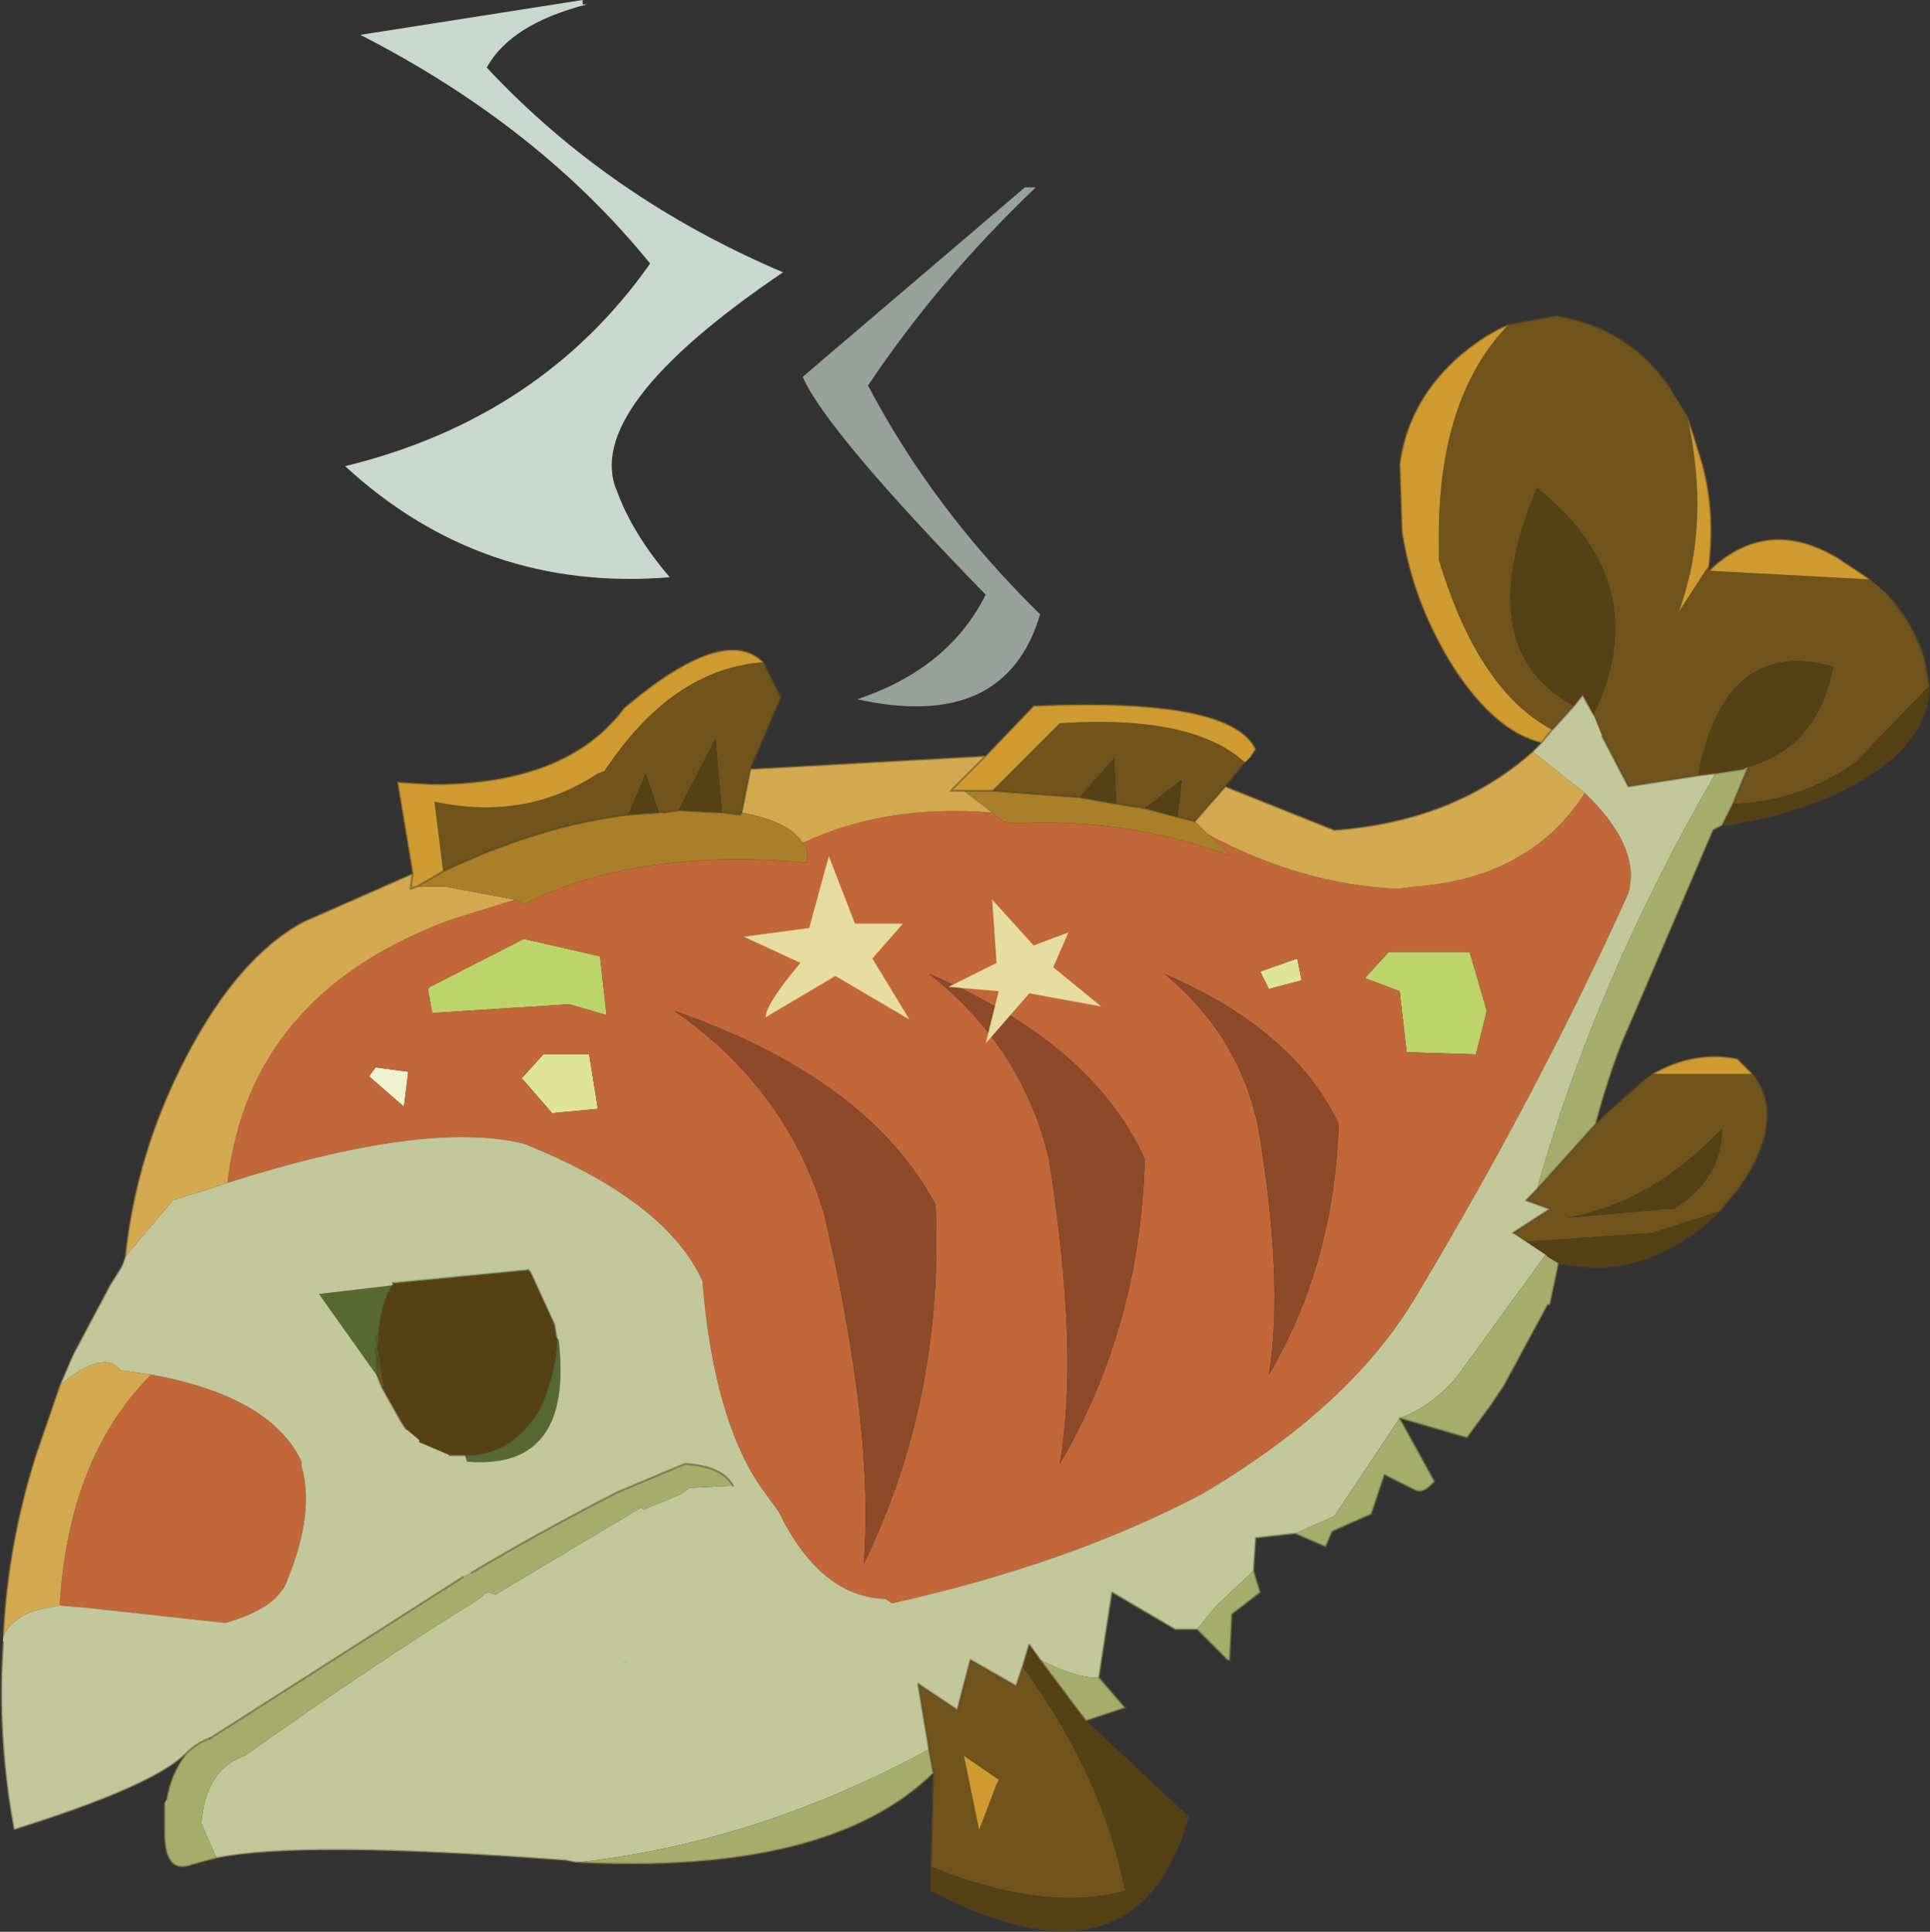 <svg viewBox="0 0 44.291 44.339" xmlns="http://www.w3.org/2000/svg" xmlns:xlink="http://www.w3.org/1999/xlink"><rect x="0" y="0" width="44.291" height="44.339" fill="#333333" stroke="none"/><use transform="translate(.02)" width="44.25" height="44.3" xlink:href="#a"/><defs><g id="a"><path d="m39.6 5.85-.05-.05.05-.05v.1" fill="#b03624" fill-rule="evenodd" transform="translate(-.4 7.25)"/><path d="m9 17.25.75.1-.1.8-.75-.65-.05-.05.15-.2m5.75 13.65v.05l-.05-.05h.05" fill="#eef2ce" fill-rule="evenodd" transform="translate(-.4 7.25)"/><path d="m34.15 14.75.35 1.2-.25 1-1.6-.05v-.1l-.15-1.3-.8-.3.55-.6h1.85l.05.15M12.4 14.3l1.75.4.15 1.35-.85-.25-3.15.2-.1-.55.05-.05 2.15-1.1" fill="#bcd369" fill-rule="evenodd" transform="translate(-.4 7.25)"/><path d="m29.5 15.45-.2-.4.85-.3.1.5-.75.2m-17.1 2.1-.05-.05.5-.55h1.05l.2 1.25-1.05.1-.65-.75" fill="#dde49a" fill-rule="evenodd" transform="translate(-.4 7.25)"/><path d="m13.15 23.45.05.05q.35 3-2.1 2.8l-.05-.15q.9 0 1.5-.75.45-.55.6-1.7v-.25m-4.1.9-1.35-1.9 1.7-.2q-.3.4-.35 1.45l.15.85-.2-.85.05.65M9 23.4l.05.3-.05-.3" fill="#576932" fill-rule="evenodd" transform="translate(-.4 7.25)"/><path d="m23.15 11.4.25.2.25.05q2.55-.15 5 .75l-.55-.5q2.15 1.15 4.35 1.25l.4-.05q2.65-.2 3.9-2.15 1.3 1.25 1 2.3-2.05 4.55-4.9 9.3-1.5 2.5-4.9 4.5-3.05 1.6-7.1 2.5l-.15-.1q-1.5-.05-2.45-2l-.4-.55q-1.1-1.6-1.35-4.75-.85-1.85-4.1-3.15-2.25-.55-6.8.9.5-4.35 5.15-6.05l1.45-.45.2.1q2.6-1.3 6.5-.95v-.3l-.1-.15q1.9-.9 4.35-.7m6.35 4.05.75-.2-.1-.5-.85.3.2.4m0 8.85q1.5-2.55 1.6-5.75-1-2.15-4-3.45 1.7 1.4 2.15 3.5.6 3.55.25 5.7m-5.05-4.95q.7 4.4.25 7 1.85-3.15 1.95-7-1.2-2.65-4.95-4.25 2.15 1.7 2.75 4.25m9.7-4.6-.05-.15h-1.85l-.55.6.8.3.15 1.3v.1l1.6.05.25-1-.35-1.2M9 17.25l-.15.2.05.05.75.65.1-.8-.75-.1m3.4-2.95-2.15 1.1-.05.05.1.55 3.15-.2.85.25-.15-1.35-1.75-.4m0 3.25.65.75 1.05-.1-.2-1.25h-1.05l-.5.55.05.05m6.9 3.1q1.15 4.95.9 8 1.85-3.8 1.65-8.25-1.55-2.9-6-4.45 2.6 1.8 3.45 4.7M3.85 24.3q2.75.5 3.45 2v.1q.3 1.05-.3 2.55-.2.7-1.45 1.05l-3.2-.35-.6-.05q.2-3.4 2.1-5.3" fill="#c2673a" fill-rule="evenodd" transform="translate(-.4 7.25)"/><path d="M24.45 19.35q-.6-2.55-2.75-4.25 3.75 1.6 4.95 4.25-.1 3.85-1.95 7 .45-2.6-.25-7m5.05 4.95q.35-2.15-.25-5.7-.45-2.1-2.15-3.5 3 1.3 4 3.45-.1 3.2-1.6 5.75m-10.2-3.65q-.85-2.9-3.45-4.7 4.45 1.55 6 4.45.2 4.45-1.65 8.25.25-3.05-.9-8" fill="#8d4a29" fill-rule="evenodd" transform="translate(-.4 7.25)"/><path d="M.45 30.3q.1-2.1.75-4.15l.55-1.6q1-.85 1.4-.35l.7.1q-1.9 1.9-2.1 5.3l-.25.05q-.75.1-1.05.65m2.8-8.7q.25-2.4 1.4-4.6 1.2-2.3 2.7-3.1l2.5-1.1-.05.35.15-.05h.65l1.6.3-1.45.45Q6.1 15.55 5.6 19.9l-.45.15-.8.25-1.1 1.3M17.6 10.4l5.4-.3-.8.8h.3l.65.5q-2.45-.2-4.35.7-.3-.5-1.4-.7l.2-1m10.9.4 2.5 1q2.75-.2 4.55-1.8l1.2.95q-1.25 1.95-3.9 2.15l-.4.05q-2.2-.1-4.35-1.25l-.3-.3.7-.8" fill="#d3a950" fill-rule="evenodd" transform="translate(-.4 7.25)"/><path d="M22.5 10.9h.65l2 .15.85.15.65.1.75.2.4.1.3.3.55.5q-2.45-.9-5-.75l-.25-.05-.25-.2-.65-.5m-3.7 1.2.1.15v.3q-3.9-.35-6.5.95l-.2-.1-1.6-.3h-.65l.6-.35q2.2-1.05 4.25-1.3l.7-.05h.1l.35-.05 1 .05H17l.35.05.05-.05q1.1.2 1.4.7" fill="#a98029" fill-rule="evenodd" transform="translate(-.4 7.25)"/><path d="M40.5 10.35q1.6-.45 1.95-2.3-2.5-.7-3.1 2.5l-1.6.25-.6-1.15-.2-.5q1.45-3-1.3-5.2-1.55 3.7.85 5l-.45.5-.05.05q-1.7-.9-2.6-3.9v-.35Q33.35 1.9 35 .2l1.1-.2q1.7.3 2.6 1.65l.4.65q.55 2.5-.2 4.5l.65-1 .05.05 3.7.2.35.3q.65.7.9 1.55l.1.6L43.2 10l-.25.25q-1.25.9-2.8.95l.35-.85m-3.5 8.2.2-.2.9-.8.2-.15h2.3q.8 1-.3 2.6l-.45.55-1.55.5-2.9.2-.3-.2.85-.55-.55-.2.25-.25 1.35-1.5M21.75 35.6l.05-2.15-.1-.55-.25-1.5.9.6.3-1.15 1.05.6.15-.45q1.85 2.55 2.35 5.15-1.85.5-4.45-.55M17.9 7.95l.4.8-.7 1.65-.2 1-.05.05-.35-.05h-.05l-.15-1.7-.85 1.65-.35.05h-.1l-.3-.9-.4.95q-2.05.25-4.25 1.3l-.2-1.6q2.1.45 3.75-.65l.15-.05q1.55-2.35 3.65-2.5m11.05 2.3-.45.55-.7.8-.4-.1.1-.85-.85.65-.65-.1-.05-1.05-.8.9-2-.15 1.55-1.55q3.05-.2 4.25.9m10.95 8.4q-1.6 1.7-3.55 2.05l2.3-.2h.15q1.1-.7 1.1-1.85M9.15 24.6l-.1-.25L9 23.7l.2.85-.05.05m-.1-.9L9 23.4l.05.3m14.2 10 .05-.1-.8-.55.35 1.7.4-1.05" fill="#70541b" fill-rule="evenodd" transform="translate(-.4 7.25)"/><path d="M39.35 10.55q.6-3.2 3.1-2.5-.35 1.85-1.95 2.3l-.1.05-.65.1-.4.05m.8.65q1.55-.05 2.8-.95l.25-.25 1.45-1.5q0 1.05-1.15 1.9-1.45 1-3.6 1.3l.25-.5M36.5 8.95q-2.4-1.3-.85-5 2.75 2.2 1.3 5.2l-.25-.45-.2.25m3.35 11.6q-1.55 1.5-3.35 1.25l-.3-.05h-.05l-.25-.15-.05-.05-.45-.3 2.9-.2 1.55-.5M25.3 32.25l2.35 2.2q-.4 1.45-1.25 2.1-1.55 1.2-4.65-.4v-.55q2.6 1.05 4.45.55-.5-2.6-2.35-5.15l.15-.5.25.35 1.05 1.4m2.1-20.75-.75-.2.85-.65-.1.85m-1.4-.3-.85-.15.8-.9.05 1.05m13.9 7.45q0 1.15-1.1 1.85h-.15l-2.3.2q1.95-.35 3.55-2.05m-25.1-7.2.4-.95.3.9-.7.05m1.15-.1.85-1.65.15 1.7-1-.05M9.4 22.25v-.05l3.1-.3.05.05.55 1.2.05.3v.25q-.15 1.15-.6 1.7-.6.75-1.5.75h-.35l-.7-.3v-.05l-.3-.25-.1-.15-.45-.8.05-.05-.15-.85q.05-1.05.35-1.45" fill="#564114" fill-rule="evenodd" transform="translate(-.4 7.25)"/><path d="m43.3 6.05-3.7-.2.05-.05q1.3-1.2 2.9-.25l.75.5m-3.75-.25-.65 1q.75-2 .2-4.5l.15.45.2.65q.3 1.1.15 2.35l-.05.05M35 .2q-1.65 1.7-1.6 5.05v.35q.9 3 2.6 3.9l-.25.3q-1.05-.25-2-1.7-.95-1.5-1.2-3.15L32.5 3.4q.2-1.5 1.45-2.55Q34.5.4 35 .2m3.3 17.2q.95-.55 1.95-.35l.35.35h-2.3M9.85 12.8l-.35-2.1.8.05q3.1 0 4.4-1.75 2.3-1.95 3.2-1.05-2.1.15-3.65 2.5l-.15.05q-1.65 1.1-3.75.65l.2 1.6-.6.35-.15.05.05-.35M23 10.1l1.1-1.15q4.55-.2 5.1 1l-.1.15-.15.15q-1.2-1.1-4.25-.9l-1.55 1.55h-.95l.8-.8m.25 23.6-.4 1.05-.35-1.7.8.55-.05.1" fill="#cf9b30" fill-rule="evenodd" transform="translate(-.4 7.25)"/><path d="m36 9.5.05-.05.45-.5.2-.25.25.45.2.5.6 1.15 1.6-.25.4-.05q-2.75 4.75-4.1 9.55l-.25.25.55.2-.85.55.75.5-2 2.75q-.55.7-1.35 1L31 27.55l-.9.4-.9.1-.05.75-.85.8-.45.55h-.5l-1.45-.85-.3 1.95q-.45.05-1.35-.4L24 30.5l-.15.5-.15.45-1.05-.6-.3 1.15-.9-.6.25 1.5q-3.95 2.15-8.1 2.6l-.25-.05h-.05q-6-.45-7.95-.05L5 34.6q.1-1.25 1-1.55 2.8-2 5.45-3.65.05-.1.15-.1l.15.05 3.35-2 .05.05.85-.35.2-.15 1-.05q-.25-.45-1.1-.5l-.6.25-.95.4q-1.85.95-3.35 1.85l-.2.1-5.8 3.7q-.3.1-.55.35-.75.75-3.95 1.75-.4-2.15-.25-4.3v-.15q.3-.55 1.05-.65l.25-.05.6.05 3.2.35Q6.8 29.65 7 28.95q.6-1.5.3-2.55v-.1q-.7-1.5-3.45-2l-.7-.1q-.4-.5-1.4.35l.3-.7.85-1.6.25-.4.05-.1.05-.15 1.1-1.3.8-.25.45-.15q4.55-1.45 6.8-.9 3.25 1.3 4.1 3.15.25 3.15 1.35 4.75l.4.55q.95 1.95 2.45 2l.15.1q4.05-.9 7.1-2.5 3.4-2 4.9-4.5 2.85-4.75 4.9-9.3.3-1.05-1-2.3l-1.2-.95.2-.2.25-.3M9.4 22.2v.05l-1.7.2 1.35 1.9.1.25.45.8.1.15.3.25v.05l.7.3h.35l.05.15q2.45.2 2.1-2.8l-.05-.05-.05-.3-.55-1.2-.05-.05-3.1.3m5.35 8.7h-.05l.05.05v-.05" fill="#c1c79a" fill-rule="evenodd" transform="translate(-.4 7.25)"/><path d="m40.5 10.35-.35.85-.25.5-.2.1-1.95 4.55q-.35.75-.75 2.2l-1.35 1.5q1.35-4.8 4.1-9.55l.65-.1.1-.05m-4.35 11.4-.2.95h-.05l-1 1.85-.3.45-.55.75-1.55-.45.8 1.45q-.25.3-.45.2l-.7-.35-.3.9-.9.4-.15.35-.7-.3.9-.4 1.5-2.25q.8-.3 1.35-1l2-2.75.05.05.25.15m-7 7.05.15.5-.65.5-.05 1.05h-.05l-.7-.7.45-.55.85-.8m-3.55 2.45.6.7-.9.3-1.05-1.4q.9.45 1.35.4m-3.8 2.2q-2.4 2.35-8.2 2.05 4.15-.45 8.1-2.6l.1.55M5.35 35.4l-.55.15q-.65.25-.65-.75v-.65l.05-.1q.1-.6.45-1.05.25-.25.55-.35l5.8-3.7.2-.1q1.5-.9 3.35-1.85l.95-.4.6-.25q.85.05 1.1.5l-1 .05-.2.15-.85.35-.05-.05-3.35 2-.15-.05q-.1 0-.15.1Q8.8 31.05 6 33.05q-.9.3-1 1.55l.35.8" fill="#a5ad6b" fill-rule="evenodd" transform="translate(-.4 7.25)"/><path d="M13.75-7.15h.1q-1.75.45-2.3 1.45 2.8 3 6.8 4.7-4.65 3.15-3.8 5.05.35.95 1.2 1.95-4.3.35-7.45-2.55 4.5-1.1 7-4.65-2.55-3.15-6.65-5.25l5.1-.8v.1" fill="#c8d8ce" fill-rule="evenodd" transform="translate(-.4 7.25)"/><path d="M24.15-2.95Q21.9-.8 20.3 1.6q1.5 2.85 3.95 5.25-.8 2.7-4.2 1.95 2.1-.7 2.95-2.4-3.65-3.75-4.2-5l5.1-4.35h.25" fill="#c9d9cf" fill-opacity=".663" fill-rule="evenodd" transform="translate(-.4 7.25)"/><path d="m40.1 17.6-.35.85-.25.5-.2.1-1.95 4.55q-.35.75-.75 2.2l.2-.2.9-.8m6.55-9.05-.1-.6q-.25-.85-.9-1.55M38.3 8.9q-.9-1.35-2.6-1.65l-1.1.2m1 9.3.05-.05.45-.5.2-.25.25.45m.2.5.6 1.15 1.6-.25.4-.05.65-.1m4.25-1.9q0 1.05-1.15 1.9-1.45 1-3.6 1.3m-1.6 5.7q.95-.55 1.95-.35l.35.35q.8 1-.3 2.6l-.45.55q-1.55 1.5-3.35 1.25l-.3-.05h-.05l-.2.95h-.05l-1 1.85-.3.45-.55.75m-7.85 6.2-.9.3 2.35 2.2q-.4 1.45-1.25 2.1-1.55 1.2-4.65-.4v-.55l.05-2.15q-2.4 2.35-8.2 2.05l-.25-.05h-.05q-6-.45-7.95-.05l-.55.15q-.65.25-.65-.75v-.65m.05-.1q.1-.6.45-1.05Q3.5 41 .3 42q-.4-2.15-.25-4.3m0-.15q.1-2.1.75-4.15l.55-1.6.3-.7.85-1.6.25-.4.05-.1.05-.15q.25-2.4 1.4-4.6 1.2-2.3 2.7-3.1l2.5-1.1-.35-2.1.8.05q3.1 0 4.4-1.75 2.3-1.95 3.2-1.05l.4.8-.7 1.65 5.4-.3 1.1-1.15q4.55-.2 5.1 1l-.1.15m-.15.15-.45.55 2.5 1q2.75-.2 4.55-1.8l.2-.2q-1.05-.25-2-1.7-.95-1.5-1.2-3.15l-.05-1.55q.2-1.5 1.45-2.55.55-.45 1.05-.65m4.6 5.65.05-.05q1.3-1.2 2.9-.25l.75.5m-4.2-3.75.15.45.2.65q.3 1.1.15 2.35v.1m-3.85 3.95.25-.3m-13 .6-.8.8h.95m4.65.7-.4-.1-.75-.2-.65-.1-.85-.15-2-.15m4.65.7.7-.8m7.15 9.25-.25.25.55.2-.85.55m1.9-2.5-1.35 1.5M15.2 18.65l.35-.05 1 .05m.05 0 .35.05.05-.05.2-1m-2.8 1.05.7-.05m-5.65 1.4-.05.35.15-.05.6-.35q2.2-1.05 4.25-1.3M9 29.5v-.05m3.1-.3.05.05.55 1.2.05.3v.25q-.15 1.15-.6 1.7-.6.75-1.5.75h-.35m-1-.6-.1-.15-.45-.8-.1-.25-.05-.65.2.85m.2-2.3q-.3.4-.35 1.45l.15.85m-.15-.85-.05-.3M4.8 39.9q-.3.1-.55.35m19.2-2 .15-.5.25.35 1.05 1.4m-3.6.65-.25-1.5.9.6.3-1.15 1.05.6.15-.45m-2.15 1.9.1.55" fill="none" stroke="#544225" stroke-linecap="round" stroke-linejoin="round" stroke-opacity=".412" stroke-width=".05"/><path d="m9 29.45 3.1-.3" fill="none" stroke="#576932" stroke-linecap="round" stroke-linejoin="round" stroke-opacity=".361" stroke-width=".05"/><path d="M16.8 34.1q-.25-.45-1.1-.5l-.6.25-.95.4q-1.85.95-3.35 1.85m-.2.1-5.8 3.7" fill="none" stroke="#544225" stroke-linecap="round" stroke-linejoin="round" stroke-opacity=".4" stroke-width=".05"/><path d="m33.65 33-1.55-.45.8 1.45q-.25.3-.45.2l-.7-.35-.3.9-.9.4-.15.35-.7-.3-.9.1-.05.75.15.5-.65.5-.05 1.05h-.05l-.7-.7h-.5l-1.45-.85-.3 1.95.6.7" fill="none" stroke="#576932" stroke-linecap="round" stroke-linejoin="round" stroke-opacity=".431" stroke-width=".05"/><path d="M20 13.95h1.1l-.7.8.85 1.4-1.7-1-1.6.95q0-.3.8-1.25l-1.3-.6 1.5-.2.45-1.65.6 1.55m3.15-.55.95 1.05.8-.3-.35.8 1.1.9-1.65-.3-1 1.15.3-1.2-1.15-.1 1.1-.55-.1-1.45" fill="#e7dca0" fill-rule="evenodd" transform="translate(-.4 7.25)"/></g></defs></svg>